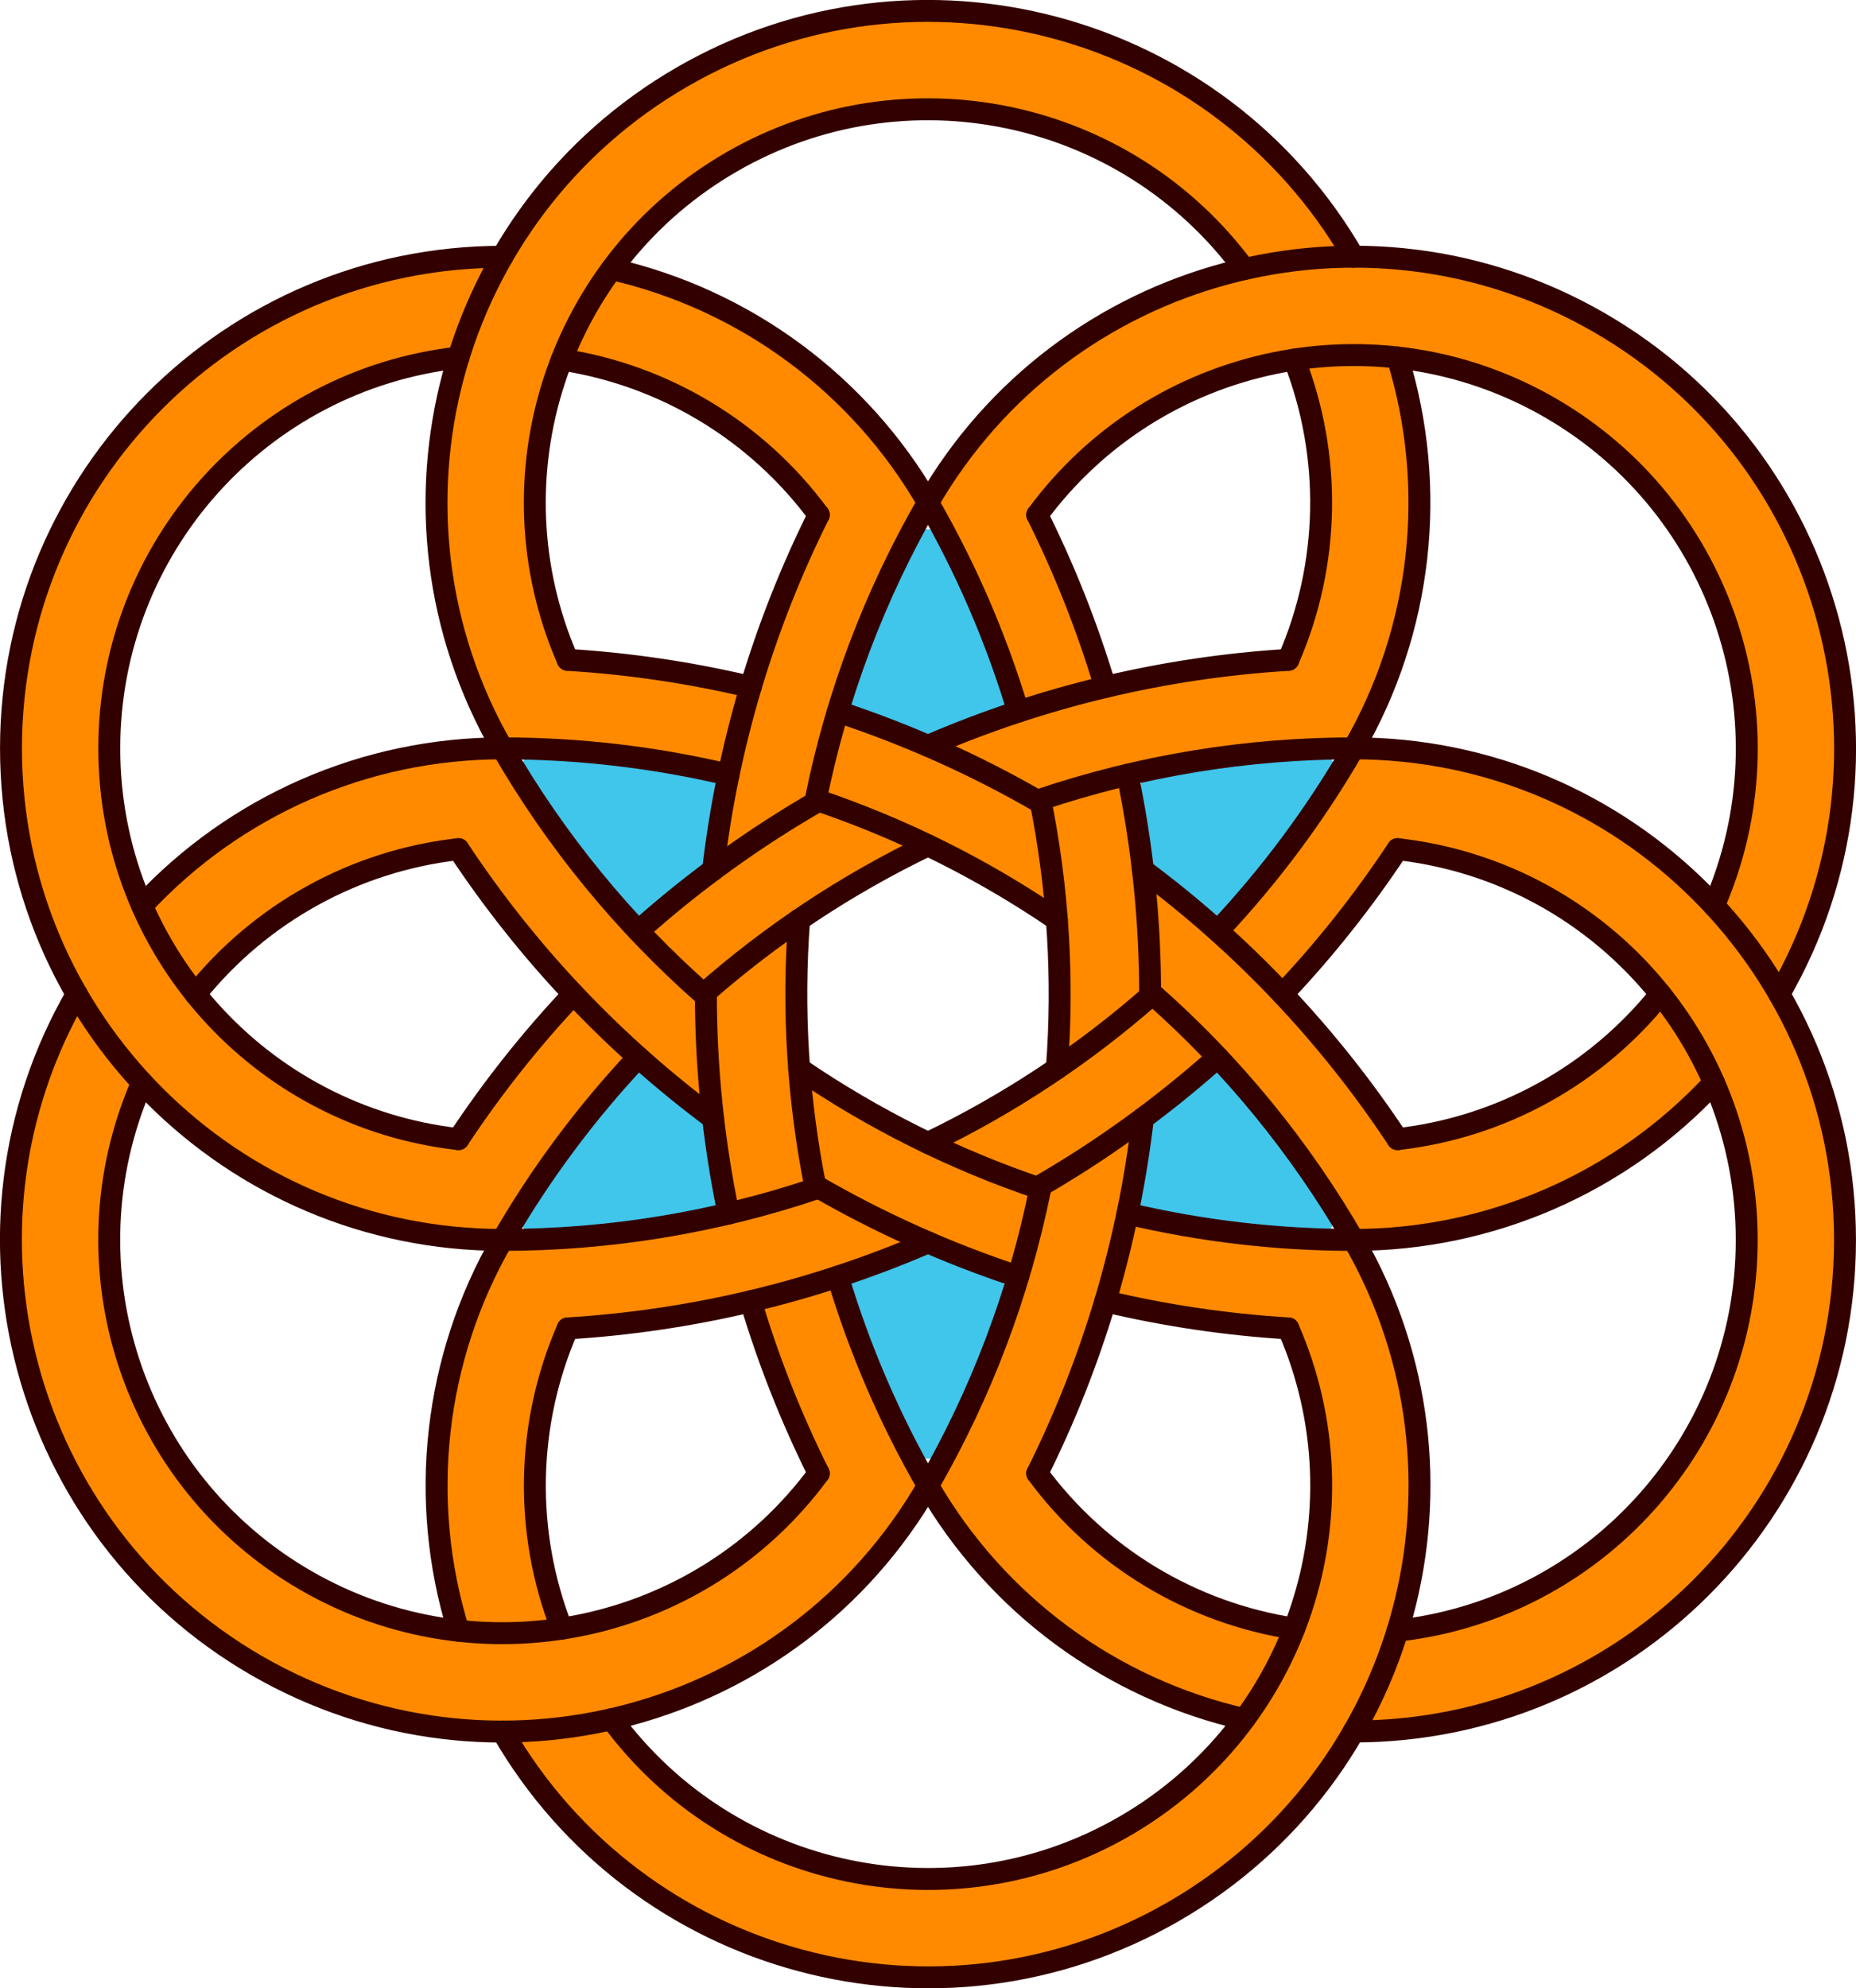 <?xml version="1.0" encoding="UTF-8" standalone="no"?>
<svg
   xmlns:dc="http://purl.org/dc/elements/1.1/"
   xmlns:cc="http://creativecommons.org/ns#"
   xmlns:rdf="http://www.w3.org/1999/02/22-rdf-syntax-ns#"
   xmlns:svg="http://www.w3.org/2000/svg"
   xmlns="http://www.w3.org/2000/svg"
   xmlns:sodipodi="http://sodipodi.sourceforge.net/DTD/sodipodi-0.dtd"
   xmlns:inkscape="http://www.inkscape.org/namespaces/inkscape"
   version="1.1"
   width="550.242"
   height="589.279"
   id="svg133"
   sodipodi:docname="Celting_knot_color.svg"
   inkscape:version="0.92.3 (2405546, 2018-03-11)">
  <sodipodi:namedview
     pagecolor="#ffffff"
     bordercolor="#666666"
     borderopacity="1"
     objecttolerance="10"
     gridtolerance="10"
     guidetolerance="10"
     inkscape:pageopacity="0"
     inkscape:pageshadow="2"
     inkscape:window-width="1853"
     inkscape:window-height="1016"
     id="namedview135"
     showgrid="false"
     inkscape:zoom="1.6978417"
     inkscape:cx="433.25069"
     inkscape:cy="259.7499"
     inkscape:window-x="67"
     inkscape:window-y="27"
     inkscape:window-maximized="1"
     inkscape:current-layer="g129"
     fit-margin-top="0"
     fit-margin-left="0"
     fit-margin-right="0"
     fit-margin-bottom="0" />
  <defs
     id="defs5">
    <clipPath
       id="DUfhOeDTBxcA">
      <path
         d="M 0,0 H 1220 V 1112 H 0 Z"
         id="path2"
         inkscape:connector-curvature="0"
         style="fill:none;stroke:none" />
    </clipPath>
  </defs>
  <g
     clip-path="url(#DUfhOeDTBxcA)"
     id="g131"
     transform="translate(-250.252,-287.276)">
    <g
       id="g129"
       transform="translate(87.169,30.627)">
      <path
         style="opacity:1;fill:#40c5eb;fill-opacity:1;stroke:none;stroke-width:0.786;stroke-linejoin:round;stroke-miterlimit:10;stroke-dasharray:none;stroke-dashoffset:0;stroke-opacity:1"
         d="m 158.647,223.738 c -5.932,-0.393 -3.258,6.464 -0.773,8.991 9.329,13.744 18.823,27.856 30.929,39.257 7.19,-2.153 12.503,-9.479 18.943,-13.534 4.951,-5.374 2.743,-14.421 4.83,-21.246 3.225,-6.594 -4.738,-7.551 -9.13,-8.256 -14.798,-2.523 -29.768,-4.92 -44.8,-5.211 z"
         id="path3993"
         inkscape:connector-curvature="0"
         transform="translate(163.083,256.648)" />
      <path
         style="opacity:1;fill:#40c5eb;fill-opacity:1;stroke:none;stroke-width:0.786;stroke-linejoin:round;stroke-miterlimit:10;stroke-dasharray:none;stroke-dashoffset:0;stroke-opacity:1"
         d="m 274.115,157.008 c -7.371,8.296 -10.403,19.839 -15.218,29.758 -2.142,7.132 -7.155,14.225 -6.814,21.739 5.571,5.497 14.179,7.092 21.447,9.635 7.406,0.153 14.105,-4.474 21.079,-6.605 7.318,-2.122 2.289,-10.125 0.849,-14.761 -5.778,-13.336 -10.488,-27.639 -19.018,-39.476 -0.657,-0.478 -1.565,-0.649 -2.326,-0.29 z"
         id="path3995"
         inkscape:connector-curvature="0"
         transform="translate(163.083,256.648)" />
      <path
         style="opacity:1;fill:#40c5eb;fill-opacity:1;stroke:none;stroke-width:0.786;stroke-linejoin:round;stroke-miterlimit:10;stroke-dasharray:none;stroke-dashoffset:0;stroke-opacity:1"
         d="m 389.291,223.747 c -16.827,1.25 -33.985,2.561 -50.257,7.121 -3.587,4.866 0.238,12.089 0.322,17.649 0.206,10.638 10.906,15.152 17.407,21.739 4.208,5.266 8.528,-1.517 11.146,-4.69 9.65,-12.286 20.35,-24.276 27.356,-38.273 0.522,-3.429 -3.595,-3.725 -5.975,-3.545 z"
         id="path3997"
         inkscape:connector-curvature="0"
         transform="translate(163.083,256.648)" />
      <path
         style="opacity:1;fill:#40c5eb;fill-opacity:1;stroke:none;stroke-width:0.786;stroke-linejoin:round;stroke-miterlimit:10;stroke-dasharray:none;stroke-dashoffset:0;stroke-opacity:1"
         d="m 359.66,317.579 c -7.139,4.607 -14.403,10.179 -19.443,17.074 -1.334,7.562 -2.982,15.287 -2.86,22.959 5.263,3.883 13.144,2.757 19.377,4.567 12.21,1.61 24.758,4.078 37.039,2.756 4.611,-4.164 -2.805,-9.62 -4.598,-13.495 -8.794,-11.531 -16.368,-24.752 -27.974,-33.665 -0.487,-0.195 -1.021,-0.282 -1.541,-0.196 z"
         id="path3999"
         inkscape:connector-curvature="0"
         transform="translate(163.083,256.648)" />
      <path
         style="opacity:1;fill:#40c5eb;fill-opacity:1;stroke:none;stroke-width:0.786;stroke-linejoin:round;stroke-miterlimit:10;stroke-dasharray:none;stroke-dashoffset:0;stroke-opacity:1"
         d="m 274.596,370.94 c -7.659,2.637 -15.756,4.773 -22.878,8.563 -0.689,7.015 4.357,13.736 6.193,20.449 5.09,10.624 7.802,23.026 15.646,32.021 5.29,2.257 6.405,-6.471 8.79,-9.546 5.787,-13.425 13.302,-26.644 16.272,-40.989 -4.982,-5.4 -13.356,-6.827 -19.996,-9.741 -1.307,-0.35 -2.645,-0.921 -4.026,-0.757 z"
         id="path4001"
         inkscape:connector-curvature="0"
         transform="translate(163.083,256.648)" />
      <path
         style="opacity:1;fill:#40c5eb;fill-opacity:1;stroke:none;stroke-width:0.786;stroke-linejoin:round;stroke-miterlimit:10;stroke-dasharray:none;stroke-dashoffset:0;stroke-opacity:1"
         d="m 188.052,317.326 c -12.38,13.913 -24.385,28.594 -33.466,44.862 0.651,5.557 8.736,2.462 12.52,2.952 14.94,-1.701 30.492,-2.183 44.756,-7.132 2.556,-5.54 -1.163,-12.589 -1.087,-18.633 0.828,-10.042 -10.55,-13.134 -16.305,-19.305 -1.903,-1.05 -3.97,-4.681 -6.418,-2.744 z"
         id="path4003"
         inkscape:connector-curvature="0"
         transform="translate(163.083,256.648)" />
      <path
         style="opacity:1;fill:#ff8a00;fill-opacity:1;stroke:none;stroke-width:0.278;stroke-linejoin:round;stroke-miterlimit:10;stroke-dasharray:none;stroke-dashoffset:0;stroke-opacity:1"
         d="m 331.2,232.012 c -6.678,1.337 -13.303,3.276 -19.635,5.781 -2.375,1.932 -0.134,5.333 -0.144,7.785 2.445,14.8 4.046,29.616 3.762,44.602 0.107,6.675 -0.13,13.378 0.252,20.035 1.278,2.73 4.047,0.653 5.518,-0.679 6.012,-4.671 12.223,-9.216 17.757,-14.408 1.15,-3.048 0.144,-6.642 0.447,-9.902 -0.253,-17.36 -2.185,-34.72 -5.705,-51.714 -0.32,-0.901 -1.278,-1.6 -2.252,-1.5 z"
         id="path3985"
         inkscape:connector-curvature="0"
         transform="translate(163.083,256.648)" />
      <path
         style="opacity:1;fill:#ff8a00;fill-opacity:1;stroke:none;stroke-width:0.278;stroke-linejoin:round;stroke-miterlimit:10;stroke-dasharray:none;stroke-dashoffset:0;stroke-opacity:1"
         d="m 232.041,278.153 c -6.064,3.552 -11.351,8.364 -16.9,12.673 -2.07,1.714 -5.222,3.354 -4.256,6.58 0.116,19.578 1.866,39.199 5.913,58.359 1.177,3.059 4.818,0.859 6.998,0.462 4.957,-1.6 10.249,-2.451 14.94,-4.735 2.27,-2.034 0.024,-5.228 0.081,-7.727 -2.738,-16.351 -4.124,-32.886 -4.093,-49.432 -0.284,-4.974 0.656,-10.053 -0.223,-14.965 -0.391,-0.965 -1.468,-1.426 -2.459,-1.214 z"
         id="path3959"
         inkscape:connector-curvature="0"
         transform="translate(163.083,256.648)" />
      <path
         style="opacity:1;fill:#ff8a00;fill-opacity:1;stroke:none;stroke-width:0.278;stroke-linejoin:round;stroke-miterlimit:10;stroke-dasharray:none;stroke-dashoffset:0;stroke-opacity:1"
         d="m 239.934,322.532 c -1.518,4.02 0.189,8.428 0.436,12.577 0.872,5.036 1.265,10.285 2.766,15.131 3.332,2.655 7.559,4.372 11.319,6.521 14.304,7.311 29.034,13.889 44.293,18.947 3.279,0.297 3.397,-3.953 4.128,-6.183 1.058,-4.897 2.818,-9.732 3.275,-14.711 -1.041,-3.16 -5.23,-3.212 -7.738,-4.613 -19.659,-7.418 -38.223,-16.803 -55.942,-28.039 -1.025,-0.383 -1.66,-0.274 -2.536,0.372 z"
         id="path3961"
         inkscape:connector-curvature="0"
         transform="translate(163.083,256.648)" />
      <path
         style="opacity:1;fill:#ff8a00;fill-opacity:1;stroke:none;stroke-width:0.278;stroke-linejoin:round;stroke-miterlimit:10;stroke-dasharray:none;stroke-dashoffset:0;stroke-opacity:1"
         d="m 333.391,337.387 c -7.622,4.766 -14.94,9.947 -22.754,14.382 -1.993,2.605 -1.643,6.326 -2.723,9.38 -6.489,27.345 -16.861,53.83 -30.621,78.383 -0.58,2.984 2.666,5.055 3.803,7.6 8.065,12.458 18.468,23.249 29.804,32.757 16.169,12.675 34.843,22.537 54.902,27.277 3.804,0.759 5.319,-3.795 7.134,-6.224 2.758,-4.925 5.989,-9.781 7.574,-15.226 -0.262,-3.309 -4.52,-2.647 -6.808,-3.536 -17.652,-4.291 -34.295,-12.816 -48.291,-24.433 -6.937,-6.372 -13.871,-12.977 -19.194,-20.79 2.729,-7.354 6.648,-14.393 9.449,-21.793 9.911,-24.294 17.082,-49.79 20.587,-75.803 0.039,-1.459 -1.517,-2.477 -2.861,-1.974 z"
         id="path3967"
         inkscape:connector-curvature="0"
         transform="translate(163.083,256.648)" />
      <path
         style="opacity:1;fill:#ff8a00;fill-opacity:1;stroke:none;stroke-width:0.278;stroke-linejoin:round;stroke-miterlimit:10;stroke-dasharray:none;stroke-dashoffset:0;stroke-opacity:1"
         d="m 337.46,362.111 c -3.243,0.671 -3.006,4.871 -3.992,7.348 -1.016,4.5 -2.532,8.904 -3.298,13.422 0.816,3.223 5.099,2.627 7.58,3.513 14.528,3.038 29.29,4.744 44.06,6.009 2.46,0.745 2.449,4.105 3.576,6.029 11.54,30.45 9.939,65.274 -4.694,94.398 -13.478,27.354 -37.952,49.048 -66.775,58.821 -12.738,4.368 -26.095,6.844 -39.553,6.47 -27.697,0.317 -55.541,-10.673 -76.513,-28.726 -6.052,-4.952 -11.012,-11.014 -16.243,-16.769 -2.195,-2.398 -5.404,-0.012 -8.046,-0.103 -5.835,0.986 -11.948,1.474 -17.869,1.964 -3.031,0.895 -1.879,4.529 -0.329,6.255 9.054,13.14 20.059,25.06 32.805,34.695 25.301,19.013 56.942,29.777 88.67,28.946 21.825,0.192 43.544,-5.49 63.027,-15.183 29.012,-14.567 53.009,-39.093 66.25,-68.802 8.912,-19.153 13.637,-40.324 13.045,-61.476 0.317,-19.77 -4.436,-39.42 -12.334,-57.467 -2.071,-4.108 -3.672,-8.664 -6.554,-12.222 -8.48,-0.745 -17.118,-0.657 -25.63,-1.574 -12.417,-0.974 -24.685,-3.382 -36.991,-5.557 z"
         id="path3969"
         inkscape:connector-curvature="0"
         transform="translate(163.083,256.648)" />
      <path
         style="opacity:1;fill:#ff8a00;fill-opacity:1;stroke:none;stroke-width:0.278;stroke-linejoin:round;stroke-miterlimit:10;stroke-dasharray:none;stroke-dashoffset:0;stroke-opacity:1"
         d="m 242.401,239.147 c -17.549,10.328 -34.218,22.206 -49.598,35.56 -2.062,2.758 2.092,4.543 3.513,6.422 3.882,3.476 7.269,7.66 11.7,10.449 2.741,0.59 4.363,-2.723 6.518,-3.875 16.556,-13.7 34.561,-25.363 53.549,-35.357 2.352,-1.701 -0.08,-4.195 -2.173,-4.497 -7.442,-3.069 -14.892,-6.356 -22.564,-8.705 -0.316,0.001 -0.631,0.003 -0.947,0.004 z"
         id="path3971"
         inkscape:connector-curvature="0"
         transform="translate(163.083,256.648)" />
      <path
         style="opacity:1;fill:#ff8a00;fill-opacity:1;stroke:none;stroke-width:0.278;stroke-linejoin:round;stroke-miterlimit:10;stroke-dasharray:none;stroke-dashoffset:0;stroke-opacity:1"
         d="m 400.325,77.56 c -32.832,0.177 -65.549,11.956 -90.794,32.973 -11.765,10.051 -22.361,21.562 -30.521,34.755 -1.655,1.8 -2.696,4.306 -0.743,6.338 9.661,17.422 17.472,35.745 23.731,54.671 1.129,3.195 4.901,1.138 7.18,0.776 4.971,-1.352 9.977,-2.722 14.922,-4.091 2.545,-1.851 -0.032,-5.06 -0.445,-7.356 -4.776,-14.574 -10.767,-28.716 -17.395,-42.53 -0.143,-2.202 2.318,-3.68 3.331,-5.445 17.499,-21.833 43.197,-37.081 70.905,-41.903 11.608,-2.295 23.51,-1.945 35.225,-1.036 22.383,2.629 43.951,12.299 61.362,26.701 9.778,8.662 18.746,18.341 25.313,29.688 8.799,14.781 14.534,31.599 16.207,48.787 0.893,13.119 0.632,26.498 -2.602,39.28 -1.282,6.191 -3.807,11.946 -5.469,18.01 -0.006,3.184 3.399,5.021 4.868,7.559 3.885,4.417 6.785,9.628 10.701,13.991 2.636,1.627 4.043,-2.017 4.921,-3.839 14.045,-28.656 18.052,-62.011 11.283,-93.189 C 535.552,159.409 517.293,129.693 491.409,109.217 465.842,88.582 433.184,77.217 400.325,77.56 Z"
         id="path3979"
         inkscape:connector-curvature="0"
         transform="translate(163.083,256.648)" />
      <path
         style="opacity:1;fill:#ff8a00;fill-opacity:1;stroke:none;stroke-width:0.278;stroke-linejoin:round;stroke-miterlimit:10;stroke-dasharray:none;stroke-dashoffset:0;stroke-opacity:1"
         d="m 400.995,106.793 c -4.667,0.224 -9.607,-0.328 -14.047,1.186 -1.402,2.635 1.127,5.426 1.48,8.133 4.961,16.602 5.306,34.075 3.205,51.208 -1.687,10.091 -4.36,20.22 -8.931,29.357 -8.856,1.171 -18.027,1.605 -26.95,3.083 -24.289,3.592 -48.274,9.746 -71.033,18.996 -2.285,0.579 -2.758,3.793 -0.47,4.733 7.793,3.791 15.382,8.03 23.166,11.838 4.108,-0.221 7.954,-2.361 11.973,-3.259 26.033,-7.572 52.978,-11.277 80.028,-11.756 2.767,-0.967 3.141,-4.57 4.718,-6.78 8.181,-16.497 13.188,-34.602 14.758,-52.942 0.513,-13.053 0.635,-26.256 -2.182,-39.086 -1.121,-4.591 -1.475,-9.653 -4.053,-13.704 -2.748,-1.645 -6.314,-0.664 -9.397,-1.006 -0.755,-0.006 -1.509,-0.002 -2.264,-0.003 z"
         id="path3981"
         inkscape:connector-curvature="0"
         transform="translate(163.083,256.648)" />
      <path
         style="opacity:1;fill:#ff8a00;fill-opacity:1;stroke:none;stroke-width:0.278;stroke-linejoin:round;stroke-miterlimit:10;stroke-dasharray:none;stroke-dashoffset:0;stroke-opacity:1"
         d="m 250.305,213.655 c -2.443,1.64 -2.297,5.18 -3.351,7.691 -1.009,4.57 -2.809,9.136 -2.788,13.841 1.345,2.448 4.758,2.437 7.046,3.656 19.317,7.156 37.596,16.507 55.177,27.342 1.596,1.392 4.857,0.964 4.661,-1.618 -0.74,-8.118 -1.788,-16.269 -3.686,-24.202 -1.084,-3.2 -5.005,-3.887 -7.501,-5.662 -15.368,-8.207 -31.343,-15.355 -47.819,-21.021 -0.575,-0.186 -1.155,-0.172 -1.738,-0.028 z"
         id="path3983"
         inkscape:connector-curvature="0"
         transform="translate(163.083,256.648)" />
      <path
         style="opacity:1;fill:#ff8a00;fill-opacity:1;stroke:none;stroke-width:0.278;stroke-linejoin:round;stroke-miterlimit:10;stroke-dasharray:none;stroke-dashoffset:0;stroke-opacity:1"
         d="m 343.08,263.964 c -2.921,1.19 -1.409,4.956 -1.542,7.35 0.516,7.126 0.539,14.389 1.199,21.496 2.08,3.281 5.577,5.599 8.191,8.518 15.407,14.673 29.099,30.758 40.926,48.447 3.599,5.082 6.661,10.508 10.058,15.686 2.189,1.537 5.257,0.103 7.805,0.305 27.675,-1.536 54.712,-11.42 77.017,-27.839 6.768,-4.972 13.193,-10.523 18.954,-16.588 1.083,-2.431 -1.56,-4.719 -2.317,-7.006 -2.954,-5.49 -6.142,-11.022 -10.082,-15.795 -2.604,-1.266 -4.082,2.506 -5.911,3.791 -18.939,20.186 -44.818,33.615 -72.398,36.515 -2.458,0.436 -2.973,-2.866 -4.387,-4.21 -18.202,-26.464 -40.289,-50.342 -65.583,-70.162 -0.559,-0.421 -1.23,-0.625 -1.932,-0.508 z"
         id="path3987"
         inkscape:connector-curvature="0"
         transform="translate(163.083,256.648)" />
      <path
         style="opacity:1;fill:#ff8a00;fill-opacity:1;stroke:none;stroke-width:0.278;stroke-linejoin:round;stroke-miterlimit:10;stroke-dasharray:none;stroke-dashoffset:0;stroke-opacity:1"
         d="m 403.439,223.141 c -2.947,1.362 -3.888,5.041 -5.77,7.49 -9.792,15.593 -21.194,30.321 -33.376,44.117 -1.106,2.775 2.768,4.218 4.108,6.176 3.772,3.439 7.122,7.494 11.164,10.539 2.721,0.602 3.866,-3.082 5.724,-4.51 10.154,-11.219 19.151,-23.489 27.861,-35.757 1.306,-1.649 4.005,-0.228 5.758,-0.323 24.576,3.792 48.005,15.268 65.478,33.046 22.394,21.939 35.369,53.284 34.727,84.573 0.144,25.536 -8.979,50.747 -24.336,70.916 -6.565,8.362 -14.245,15.897 -22.66,22.392 -16.152,12.07 -35.315,19.84 -55.249,22.663 -2.871,1.752 -2.928,5.741 -4.406,8.486 -2.002,5.548 -4.742,10.701 -7.04,16.091 -0.095,3.25 3.873,2.438 5.973,2.35 33.64,-2.263 66.216,-16.874 90.313,-40.451 25.921,-24.8 41.761,-59.655 43.587,-95.467 2.464,-40.445 -13.199,-81.609 -42.145,-110.004 -24.256,-24.67 -57.812,-39.704 -92.298,-41.889 -2.466,-0.183 -4.939,-0.487 -7.413,-0.439 z"
         id="path3991"
         inkscape:connector-curvature="0"
         transform="translate(163.083,256.648)" />
      <path
         style="opacity:1;fill:#ff8a00;fill-opacity:1;stroke:none;stroke-width:0.278;stroke-linejoin:round;stroke-miterlimit:10;stroke-dasharray:none;stroke-dashoffset:0;stroke-opacity:1"
         d="m 146.169,223.148 c -20.131,0.762 -40.207,5.103 -58.448,13.77 -16.125,7.524 -30.874,18.127 -43.048,31.06 -1.035,2.48 1.466,4.918 2.306,7.205 2.971,5.171 5.846,10.509 9.611,15.132 2.95,1.087 4.78,-2.6 6.842,-4.045 13.109,-13.714 29.603,-24.467 47.826,-30.478 8.206,-2.567 16.517,-4.975 25.108,-5.328 2.916,2.675 4.646,6.635 7.169,9.753 17.403,24.279 38.26,46.124 61.741,64.587 2.027,1.736 4.383,-0.839 3.721,-3.017 -0.733,-8.4 -0.741,-16.933 -1.482,-25.317 -2.079,-3.281 -5.57,-5.605 -8.179,-8.526 -19.453,-18.61 -36.339,-39.594 -50.075,-62.732 -0.605,-1.24 -1.595,-2.299 -3.092,-2.064 z"
         id="path3957"
         inkscape:connector-curvature="0"
         transform="translate(163.083,256.648)" />
      <path
         style="opacity:1;fill:#ff8a00;fill-opacity:1;stroke:none;stroke-width:0.278;stroke-linejoin:round;stroke-miterlimit:10;stroke-dasharray:none;stroke-dashoffset:0;stroke-opacity:1"
         d="m 242.455,354.072 c -7.438,1.422 -14.539,4.31 -21.948,5.927 -22.789,5.823 -46.275,8.524 -69.799,9.006 -2.786,0.926 -2.972,4.611 -4.555,6.773 -9.91,19.932 -15.372,42.157 -15.139,64.453 -0.17,13.557 1.696,27.184 5.661,40.142 1.465,2.947 5.411,1.536 8.001,1.918 5.861,-0.169 11.827,0.278 17.623,-0.548 2.467,-1.82 0.233,-5.047 -0.119,-7.395 -7.399,-24.264 -6.499,-50.664 2.244,-74.659 1.081,-2.277 1.382,-5.258 3.23,-7.046 6.955,-1.161 14.093,-1.229 21.08,-2.325 26.875,-3.435 53.331,-10.262 78.461,-20.396 2.69,-1.668 0.007,-4.363 -2.176,-4.722 -7.368,-3.39 -14.406,-7.373 -21.587,-11.065 -0.322,-0.062 -0.651,-0.079 -0.979,-0.062 z"
         id="path3965"
         inkscape:connector-curvature="0"
         transform="translate(163.083,256.648)" />
      <path
         style="opacity:1;fill:#ff8a00;fill-opacity:1;stroke:none;stroke-width:0.278;stroke-linejoin:round;stroke-miterlimit:10;stroke-dasharray:none;stroke-dashoffset:0;stroke-opacity:1"
         d="m 22.461,300.279 c -2.784,1.338 -3.35,4.97 -4.821,7.432 -8.057,18.068 -12.987,37.757 -12.677,57.619 -0.225,9.722 0.184,19.488 2.326,29.005 5.43,28.924 19.787,56.215 41.198,76.492 18.071,17.938 41.278,30.499 65.91,36.73 22.564,5.562 46.489,5.406 69.06,-0.04 33.43,-8.142 63.684,-28.668 83.348,-56.94 2.201,-3.423 5.103,-6.642 6.337,-10.523 -7.224,-13.378 -13.935,-27.109 -19.304,-41.367 -2.257,-5.58 -3.914,-11.435 -6.132,-16.989 -1.881,-2.315 -4.922,0.38 -7.286,0.629 -4.688,1.424 -9.471,2.54 -14.135,4.035 -2.56,1.857 0.059,5.012 0.387,7.362 4.694,14.618 10.816,28.734 17.36,42.599 -0.089,2.057 -2.377,3.663 -3.471,5.395 -9.828,11.731 -21.463,22.09 -35.057,29.257 -14.534,7.814 -30.738,12.687 -47.046,14.05 -11.07,0.357 -22.029,0.613 -32.918,-1.993 -14.399,-2.902 -28.143,-8.479 -40.451,-16.541 C 72.992,458.972 62.617,448.855 54.034,437.539 37.922,415.501 29.488,387.81 31.252,360.65 c 0.671,-12.905 3.711,-25.567 8.332,-37.625 1.023,-3.582 -3.11,-5.709 -4.654,-8.405 -3.853,-4.418 -6.886,-9.65 -10.813,-14.033 -0.547,-0.24 -1.046,-0.469 -1.655,-0.308 z"
         id="path3953"
         inkscape:connector-curvature="0"
         transform="translate(163.083,256.648)" />
      <path
         style="opacity:1;fill:#ff8a00;fill-opacity:1;stroke:none;stroke-width:0.278;stroke-linejoin:round;stroke-miterlimit:10;stroke-dasharray:none;stroke-dashoffset:0;stroke-opacity:1"
         d="M 138.514,77.926 C 100.917,80.515 64.73,98.675 40.103,127.192 15.714,154.916 2.79,192.367 4.995,229.237 c 0.876,21.536 7.086,42.801 17.369,61.71 7.47,13.823 17.424,26.177 28.911,36.864 23.854,22.525 55.874,35.784 88.525,37.927 2.866,-0.276 6.674,1.671 8.798,-1.033 5.275,-7.519 9.754,-15.507 15.302,-22.861 6.591,-9.381 14.147,-18.014 21.556,-26.736 1.984,-2.67 -1.865,-4.617 -3.267,-6.42 -3.837,-3.567 -7.287,-7.714 -11.42,-10.86 -2.649,-0.565 -3.878,2.875 -5.703,4.328 -10.18,11.36 -19.246,23.655 -28.051,36.087 -1.262,1.55 -3.726,0.11 -5.296,0.266 -23.7,-3.634 -46.242,-14.335 -63.624,-30.922 -22.155,-20.863 -35.694,-50.195 -36.952,-80.386 -1.057,-22.941 4.676,-46.336 16.852,-66.189 5.342,-9.372 12.408,-17.593 20.236,-24.97 12.395,-12.298 27.998,-20.988 44.448,-26.503 6.818,-2.257 13.916,-3.445 20.903,-4.966 2.616,-1.311 2.589,-4.883 3.849,-7.243 2.094,-5.896 5.011,-11.506 7.323,-17.272 0.465,-3.61 -4.239,-2.03 -6.239,-2.133 z"
         id="path3975"
         inkscape:connector-curvature="0"
         transform="translate(163.083,256.648)" />
      <path
         style="opacity:1;fill:#ff8a00;fill-opacity:1;stroke:none;stroke-width:0.278;stroke-linejoin:round;stroke-miterlimit:10;stroke-dasharray:none;stroke-dashoffset:0;stroke-opacity:1"
         d="M 273.269,4.738 C 236.152,5.028 199.44,20.463 173.348,46.883 145.803,73.835 130.147,112.405 131.022,150.923 c 0.056,21.594 5.265,43.088 15.056,62.332 1.521,2.263 1.855,5.739 4.336,7.097 19.085,0.118 38.096,2.216 56.846,5.984 2.445,0.01 6.061,2.579 7.743,-0.206 2.059,-6.292 3.25,-12.87 5.101,-19.236 0.011,-3.254 -4.178,-3.087 -6.44,-3.771 -14.899,-3.16 -30.041,-4.958 -45.198,-6.261 -2.356,-0.363 -2.321,-3.523 -3.301,-5.204 -4.956,-13.241 -7.858,-27.306 -7.959,-41.348 -0.668,-34.086 14.782,-68.253 40.843,-90.585 18.493,-15.839 41.983,-26.297 66.154,-28.117 13.926,-1.038 28.158,-0.421 41.761,3.547 23.874,6.498 45.551,20.533 61.105,39.83 1.379,1.72 3.371,3.626 5.733,2.501 7.316,-1.601 14.898,-2.062 22.352,-2.968 2.967,-1.092 1.028,-4.295 -0.243,-5.946 C 380.374,46.917 359.966,29.226 336.251,18.306 316.62,9.155 294.927,4.48 273.269,4.738 Z"
         id="path3977"
         inkscape:connector-curvature="0"
         transform="translate(163.083,256.648)" />
      <path
         style="opacity:1;fill:#ff8a00;fill-opacity:1;stroke:none;stroke-width:0.278;stroke-linejoin:round;stroke-miterlimit:10;stroke-dasharray:none;stroke-dashoffset:0;stroke-opacity:1"
         d="m 183.315,81.842 c -3.385,0.985 -4.711,4.904 -6.635,7.521 -2.606,4.694 -5.469,9.412 -7.329,14.403 0.185,2.946 4.189,2.235 6.263,3.103 18.063,4.313 35.134,12.851 49.451,24.853 6.732,6.236 13.567,12.723 18.929,20.28 0.21,1.802 -1.396,3.564 -1.911,5.293 -14.025,29.193 -23.623,60.556 -28.141,92.624 0.013,2.562 3.233,2.501 4.577,0.972 7.057,-4.583 14.134,-9.246 21.283,-13.615 1.731,-2.886 1.694,-6.642 2.732,-9.873 6.356,-27.034 16.693,-53.256 30.389,-77.441 0.636,-2.776 -2.208,-4.827 -3.303,-7.202 -19.731,-30.073 -51.002,-52.494 -86.018,-60.922 z"
         id="path3973"
         inkscape:connector-curvature="0"
         transform="translate(163.083,256.648)" />
      <path
         d="m 352.319,569.986 c -15.481,16.428 -29.001,34.599 -40.287,54.147"
         stroke-miterlimit="10"
         id="path9"
         inkscape:connector-curvature="0"
         style="fill:none;stroke:#330000;stroke-width:6.5;stroke-linecap:round;stroke-linejoin:round;stroke-miterlimit:10;stroke-opacity:1;paint-order:fill stroke markers" />
      <path
         d="m 333.097,551.288 c -12.583,13.317 -23.992,27.695 -34.101,42.976"
         stroke-miterlimit="10"
         id="path11"
         inkscape:connector-curvature="0"
         style="fill:none;stroke:#330000;stroke-width:6.5;stroke-linecap:round;stroke-linejoin:round;stroke-miterlimit:10;stroke-opacity:1;paint-order:fill stroke markers" />
      <path
         d="m 298.996,362.622 c -58.953,6.635 -103.516,56.495 -103.516,115.821 0,59.326 44.563,109.186 103.516,115.821"
         stroke-miterlimit="10"
         id="path13"
         inkscape:connector-curvature="0"
         style="fill:none;stroke:#330000;stroke-width:6.5;stroke-linecap:round;stroke-linejoin:round;stroke-miterlimit:10;stroke-opacity:1;paint-order:fill stroke markers" />
      <path
         d="m 312.032,332.753 c -80.463,0 -145.69,65.228 -145.69,145.69 0,80.463 65.228,145.69 145.69,145.69"
         stroke-miterlimit="10"
         id="path15"
         inkscape:connector-curvature="0"
         style="fill:none;stroke:#330000;stroke-width:6.5;stroke-linecap:round;stroke-linejoin:round;stroke-miterlimit:10;stroke-opacity:1;paint-order:fill stroke markers" />
      <path
         d="m 312.032,478.443 c -40.543,0 -79.253,16.894 -106.822,46.621"
         stroke-miterlimit="10"
         id="path17"
         inkscape:connector-curvature="0"
         style="fill:none;stroke:#330000;stroke-width:6.5;stroke-linecap:round;stroke-linejoin:round;stroke-miterlimit:10;stroke-opacity:1;paint-order:fill stroke markers" />
      <path
         d="m 298.996,508.312 c -30.645,3.449 -58.674,18.903 -77.948,42.976"
         stroke-miterlimit="10"
         id="path19"
         inkscape:connector-curvature="0"
         style="fill:none;stroke:#330000;stroke-width:6.5;stroke-linecap:round;stroke-linejoin:round;stroke-miterlimit:10;stroke-opacity:1;paint-order:fill stroke markers" />
      <path
         d="m 298.996,508.312 c 20.35,30.762 45.894,57.752 75.491,79.763"
         stroke-miterlimit="10"
         id="path21"
         inkscape:connector-curvature="0"
         style="fill:none;stroke:#330000;stroke-width:6.5;stroke-linecap:round;stroke-linejoin:round;stroke-miterlimit:10;stroke-opacity:1;paint-order:fill stroke markers" />
      <path
         d="m 312.032,478.443 c 15.792,27.352 35.925,51.955 59.613,72.845"
         stroke-miterlimit="10"
         id="path23"
         inkscape:connector-curvature="0"
         style="fill:none;stroke:#330000;stroke-width:6.5;stroke-linecap:round;stroke-linejoin:round;stroke-miterlimit:10;stroke-opacity:1;paint-order:fill stroke markers" />
      <path
         d="m 405.818,493.949 c -19.124,10.991 -37.053,23.941 -53.498,38.641"
         stroke-miterlimit="10"
         id="path25"
         inkscape:connector-curvature="0"
         style="fill:none;stroke:#330000;stroke-width:6.5;stroke-linecap:round;stroke-linejoin:round;stroke-miterlimit:10;stroke-opacity:1;paint-order:fill stroke markers" />
      <path
         d="m 438.203,507.177 c -24.105,11.58 -46.502,26.423 -66.559,44.111"
         stroke-miterlimit="10"
         id="path27"
         inkscape:connector-curvature="0"
         style="fill:none;stroke:#330000;stroke-width:6.5;stroke-linecap:round;stroke-linejoin:round;stroke-miterlimit:10;stroke-opacity:1;paint-order:fill stroke markers" />
      <path
         d="m 411.454,635.015 c 6.486,21.621 15.463,42.415 26.749,61.964"
         stroke-miterlimit="10"
         id="path29"
         inkscape:connector-curvature="0"
         style="fill:none;stroke:#330000;stroke-width:6.5;stroke-linecap:round;stroke-linejoin:round;stroke-miterlimit:10;stroke-opacity:1;paint-order:fill stroke markers" />
      <path
         d="m 385.65,642.313 c 5.241,17.556 11.989,34.626 20.168,51.02"
         stroke-miterlimit="10"
         id="path31"
         inkscape:connector-curvature="0"
         style="fill:none;stroke:#330000;stroke-width:6.5;stroke-linecap:round;stroke-linejoin:round;stroke-miterlimit:10;stroke-opacity:1;paint-order:fill stroke markers" />
      <path
         d="m 205.21,577.512 c -23.73,54.373 -2.832,117.895 48.546,147.558 51.378,29.663 116.839,16 152.062,-31.737"
         stroke-miterlimit="10"
         id="path33"
         inkscape:connector-curvature="0"
         style="fill:none;stroke:#330000;stroke-width:6.5;stroke-linecap:round;stroke-linejoin:round;stroke-miterlimit:10;stroke-opacity:1;paint-order:fill stroke markers" />
      <path
         d="m 185.86,551.288 c -40.231,69.683 -16.356,158.785 53.326,199.017 69.683,40.231 158.785,16.356 199.017,-53.326"
         stroke-miterlimit="10"
         id="path35"
         inkscape:connector-curvature="0"
         style="fill:none;stroke:#330000;stroke-width:6.5;stroke-linecap:round;stroke-linejoin:round;stroke-miterlimit:10;stroke-opacity:1;paint-order:fill stroke markers" />
      <path
         d="m 312.032,624.133 c -20.272,35.111 -24.995,77.082 -13.036,115.821"
         stroke-miterlimit="10"
         id="path37"
         inkscape:connector-curvature="0"
         style="fill:none;stroke:#330000;stroke-width:6.5;stroke-linecap:round;stroke-linejoin:round;stroke-miterlimit:10;stroke-opacity:1;paint-order:fill stroke markers" />
      <path
         d="m 331.381,650.358 c -12.335,28.264 -12.967,60.264 -1.756,88.992"
         stroke-miterlimit="10"
         id="path39"
         inkscape:connector-curvature="0"
         style="fill:none;stroke:#330000;stroke-width:6.5;stroke-linecap:round;stroke-linejoin:round;stroke-miterlimit:10;stroke-opacity:1;paint-order:fill stroke markers" />
      <path
         d="m 331.381,650.358 c 36.816,-2.243 72.961,-10.87 106.822,-25.495"
         stroke-miterlimit="10"
         id="path41"
         inkscape:connector-curvature="0"
         style="fill:none;stroke:#330000;stroke-width:6.5;stroke-linecap:round;stroke-linejoin:round;stroke-miterlimit:10;stroke-opacity:1;paint-order:fill stroke markers" />
      <path
         d="m 312.032,624.133 c 31.583,0 62.957,-5.135 92.892,-15.204"
         stroke-miterlimit="10"
         id="path43"
         inkscape:connector-curvature="0"
         style="fill:none;stroke:#330000;stroke-width:6.5;stroke-linecap:round;stroke-linejoin:round;stroke-miterlimit:10;stroke-opacity:1;paint-order:fill stroke markers" />
      <path
         d="m 372.353,550.665 c -0.043,22.058 2.207,44.06 6.715,65.652"
         stroke-miterlimit="10"
         id="path45"
         inkscape:connector-curvature="0"
         style="fill:none;stroke:#330000;stroke-width:6.5;stroke-linecap:round;stroke-linejoin:round;stroke-miterlimit:10;stroke-opacity:1;paint-order:fill stroke markers" />
      <path
         d="m 400.002,529.232 c -2.024,26.666 -0.368,53.483 4.922,79.697"
         stroke-miterlimit="10"
         id="path47"
         inkscape:connector-curvature="0"
         style="fill:none;stroke:#330000;stroke-width:6.5;stroke-linecap:round;stroke-linejoin:round;stroke-miterlimit:10;stroke-opacity:1;paint-order:fill stroke markers" />
      <path
         d="m 497.338,616.317 c 21.967,5.193 44.464,7.816 67.037,7.816"
         stroke-miterlimit="10"
         id="path49"
         inkscape:connector-curvature="0"
         style="fill:none;stroke:#330000;stroke-width:6.5;stroke-linecap:round;stroke-linejoin:round;stroke-miterlimit:10;stroke-opacity:1;paint-order:fill stroke markers" />
      <path
         d="m 490.757,642.313 c 17.824,4.239 35.981,6.93 54.269,8.045"
         stroke-miterlimit="10"
         id="path51"
         inkscape:connector-curvature="0"
         style="fill:none;stroke:#330000;stroke-width:6.5;stroke-linecap:round;stroke-linejoin:round;stroke-miterlimit:10;stroke-opacity:1;paint-order:fill stroke markers" />
      <path
         d="m 344.418,766.178 c 35.223,47.737 100.684,61.4 152.062,31.737 51.378,-29.663 72.276,-93.185 48.546,-147.558"
         stroke-miterlimit="10"
         id="path53"
         inkscape:connector-curvature="0"
         style="fill:none;stroke:#330000;stroke-width:6.5;stroke-linecap:round;stroke-linejoin:round;stroke-miterlimit:10;stroke-opacity:1;paint-order:fill stroke markers" />
      <path
         d="m 312.032,769.824 c 40.231,69.683 129.334,93.558 199.017,53.326 69.683,-40.231 93.558,-129.334 53.326,-199.017"
         stroke-miterlimit="10"
         id="path55"
         inkscape:connector-curvature="0"
         style="fill:none;stroke:#330000;stroke-width:6.5;stroke-linecap:round;stroke-linejoin:round;stroke-miterlimit:10;stroke-opacity:1;paint-order:fill stroke markers" />
      <path
         d="m 438.203,696.978 c 20.272,35.111 54.257,60.188 93.786,69.2"
         stroke-miterlimit="10"
         id="path57"
         inkscape:connector-curvature="0"
         style="fill:none;stroke:#330000;stroke-width:6.5;stroke-linecap:round;stroke-linejoin:round;stroke-miterlimit:10;stroke-opacity:1;paint-order:fill stroke markers" />
      <path
         d="m 470.589,693.333 c 18.309,24.815 45.707,41.361 76.192,46.017"
         stroke-miterlimit="10"
         id="path59"
         inkscape:connector-curvature="0"
         style="fill:none;stroke:#330000;stroke-width:6.5;stroke-linecap:round;stroke-linejoin:round;stroke-miterlimit:10;stroke-opacity:1;paint-order:fill stroke markers" />
      <path
         style="opacity:1;fill:#ff8a00;fill-opacity:1;stroke:none;stroke-width:0.278;stroke-linejoin:round;stroke-miterlimit:10;stroke-dasharray:none;stroke-dashoffset:0;stroke-opacity:1"
         d="m 340.448,297.603 c -17.338,14.986 -36.466,27.607 -56.596,38.527 -2.191,0.715 -2.747,3.885 -0.352,4.749 7.54,3.66 15.494,6.579 23.38,9.288 2.868,-0.301 5.1,-2.824 7.693,-4.055 15.114,-9.456 29.655,-19.993 43.025,-31.74 1.583,-2.63 -2.28,-4.273 -3.562,-6.146 -3.863,-3.655 -7.515,-7.724 -11.795,-10.814 -0.565,-0.471 -1.196,0.118 -1.793,0.191 z"
         id="path3963"
         inkscape:connector-curvature="0"
         transform="translate(163.083,256.648)" />
      <path
         d="m 470.589,693.333 c 16.465,-33.005 27.067,-68.621 31.331,-105.258"
         stroke-miterlimit="10"
         id="path61"
         inkscape:connector-curvature="0"
         style="fill:none;stroke:#330000;stroke-width:6.5;stroke-linecap:round;stroke-linejoin:round;stroke-miterlimit:10;stroke-opacity:1;paint-order:fill stroke markers" />
      <path
         d="m 438.203,696.978 c 15.792,-27.352 27.031,-57.09 33.279,-88.049"
         stroke-miterlimit="10"
         id="path63"
         inkscape:connector-curvature="0"
         style="fill:none;stroke:#330000;stroke-width:6.5;stroke-linecap:round;stroke-linejoin:round;stroke-miterlimit:10;stroke-opacity:1;paint-order:fill stroke markers" />
      <path
         d="m 404.739,608.005 c 19.081,11.066 39.261,20.118 60.214,27.01"
         stroke-miterlimit="10"
         id="path65"
         inkscape:connector-curvature="0"
         style="fill:none;stroke:#330000;stroke-width:6.5;stroke-linecap:round;stroke-linejoin:round;stroke-miterlimit:10;stroke-opacity:1;paint-order:fill stroke markers" />
      <path
         d="m 400.002,573.344 c 22.081,15.086 46.134,27.06 71.481,35.586"
         stroke-miterlimit="10"
         id="path67"
         inkscape:connector-curvature="0"
         style="fill:none;stroke:#330000;stroke-width:6.5;stroke-linecap:round;stroke-linejoin:round;stroke-miterlimit:10;stroke-opacity:1;paint-order:fill stroke markers" />
      <path
         d="m 524.088,532.59 c 15.481,-16.428 29.001,-34.599 40.287,-54.147"
         stroke-miterlimit="10"
         id="path69"
         inkscape:connector-curvature="0"
         style="fill:none;stroke:#330000;stroke-width:6.5;stroke-linecap:round;stroke-linejoin:round;stroke-miterlimit:10;stroke-opacity:1;paint-order:fill stroke markers" />
      <path
         d="m 543.31,551.288 c 12.583,-13.317 23.993,-27.695 34.101,-42.976"
         stroke-miterlimit="10"
         id="path71"
         inkscape:connector-curvature="0"
         style="fill:none;stroke:#330000;stroke-width:6.5;stroke-linecap:round;stroke-linejoin:round;stroke-miterlimit:10;stroke-opacity:1;paint-order:fill stroke markers" />
      <path
         d="m 577.411,739.954 c 58.953,-6.635 103.516,-56.495 103.516,-115.821 0,-59.326 -44.563,-109.186 -103.516,-115.821"
         stroke-miterlimit="10"
         id="path73"
         inkscape:connector-curvature="0"
         style="fill:none;stroke:#330000;stroke-width:6.5;stroke-linecap:round;stroke-linejoin:round;stroke-miterlimit:10;stroke-opacity:1;paint-order:fill stroke markers" />
      <path
         d="m 564.375,769.824 c 80.463,0 145.69,-65.228 145.69,-145.69 0,-80.463 -65.228,-145.69 -145.69,-145.69"
         stroke-miterlimit="10"
         id="path75"
         inkscape:connector-curvature="0"
         style="fill:none;stroke:#330000;stroke-width:6.5;stroke-linecap:round;stroke-linejoin:round;stroke-miterlimit:10;stroke-opacity:1;paint-order:fill stroke markers" />
      <path
         d="m 564.375,624.133 c 40.543,0 79.253,-16.894 106.822,-46.621"
         stroke-miterlimit="10"
         id="path77"
         inkscape:connector-curvature="0"
         style="fill:none;stroke:#330000;stroke-width:6.5;stroke-linecap:round;stroke-linejoin:round;stroke-miterlimit:10;stroke-opacity:1;paint-order:fill stroke markers" />
      <path
         d="m 577.411,594.264 c 30.645,-3.449 58.674,-18.903 77.948,-42.976"
         stroke-miterlimit="10"
         id="path79"
         inkscape:connector-curvature="0"
         style="fill:none;stroke:#330000;stroke-width:6.5;stroke-linecap:round;stroke-linejoin:round;stroke-miterlimit:10;stroke-opacity:1;paint-order:fill stroke markers" />
      <path
         d="M 577.411,594.264 C 557.061,563.502 531.517,536.512 501.92,514.501"
         stroke-miterlimit="10"
         id="path81"
         inkscape:connector-curvature="0"
         style="fill:none;stroke:#330000;stroke-width:6.5;stroke-linecap:round;stroke-linejoin:round;stroke-miterlimit:10;stroke-opacity:1;paint-order:fill stroke markers" />
      <path
         d="M 564.375,624.133 C 548.583,596.781 528.45,572.179 504.762,551.288"
         stroke-miterlimit="10"
         id="path83"
         inkscape:connector-curvature="0"
         style="fill:none;stroke:#330000;stroke-width:6.5;stroke-linecap:round;stroke-linejoin:round;stroke-miterlimit:10;stroke-opacity:1;paint-order:fill stroke markers" />
      <path
         d="m 470.589,608.627 c 19.124,-10.991 37.053,-23.941 53.498,-38.641"
         stroke-miterlimit="10"
         id="path85"
         inkscape:connector-curvature="0"
         style="fill:none;stroke:#330000;stroke-width:6.5;stroke-linecap:round;stroke-linejoin:round;stroke-miterlimit:10;stroke-opacity:1;paint-order:fill stroke markers" />
      <path
         d="m 438.203,595.4 c 24.105,-11.58 46.502,-26.423 66.559,-44.111"
         stroke-miterlimit="10"
         id="path87"
         inkscape:connector-curvature="0"
         style="fill:none;stroke:#330000;stroke-width:6.5;stroke-linecap:round;stroke-linejoin:round;stroke-miterlimit:10;stroke-opacity:1;paint-order:fill stroke markers" />
      <path
         d="m 464.953,467.561 c -6.486,-21.621 -15.463,-42.415 -26.749,-61.964"
         stroke-miterlimit="10"
         id="path89"
         inkscape:connector-curvature="0"
         style="fill:none;stroke:#330000;stroke-width:6.5;stroke-linecap:round;stroke-linejoin:round;stroke-miterlimit:10;stroke-opacity:1;paint-order:fill stroke markers" />
      <path
         d="m 490.757,460.263 c -5.241,-17.556 -11.989,-34.626 -20.168,-51.02"
         stroke-miterlimit="10"
         id="path91"
         inkscape:connector-curvature="0"
         style="fill:none;stroke:#330000;stroke-width:6.5;stroke-linecap:round;stroke-linejoin:round;stroke-miterlimit:10;stroke-opacity:1;paint-order:fill stroke markers" />
      <path
         d="M 671.197,525.064 C 694.927,470.691 674.029,407.169 622.651,377.506 571.273,347.843 505.812,361.505 470.589,409.243"
         stroke-miterlimit="10"
         id="path93"
         inkscape:connector-curvature="0"
         style="fill:none;stroke:#330000;stroke-width:6.5;stroke-linecap:round;stroke-linejoin:round;stroke-miterlimit:10;stroke-opacity:1;paint-order:fill stroke markers" />
      <path
         d="M 690.546,551.288 C 730.778,481.606 706.903,392.503 637.22,352.271 567.537,312.04 478.435,335.915 438.203,405.598"
         stroke-miterlimit="10"
         id="path95"
         inkscape:connector-curvature="0"
         style="fill:none;stroke:#330000;stroke-width:6.5;stroke-linecap:round;stroke-linejoin:round;stroke-miterlimit:10;stroke-opacity:1;paint-order:fill stroke markers" />
      <path
         d="m 564.375,478.443 c 20.272,-35.111 24.995,-77.082 13.036,-115.821"
         stroke-miterlimit="10"
         id="path97"
         inkscape:connector-curvature="0"
         style="fill:none;stroke:#330000;stroke-width:6.5;stroke-linecap:round;stroke-linejoin:round;stroke-miterlimit:10;stroke-opacity:1;paint-order:fill stroke markers" />
      <path
         d="m 545.025,452.219 c 12.335,-28.264 12.967,-60.264 1.756,-88.992"
         stroke-miterlimit="10"
         id="path99"
         inkscape:connector-curvature="0"
         style="fill:none;stroke:#330000;stroke-width:6.5;stroke-linecap:round;stroke-linejoin:round;stroke-miterlimit:10;stroke-opacity:1;paint-order:fill stroke markers" />
      <path
         d="m 545.025,452.219 c -36.816,2.243 -72.961,10.87 -106.822,25.495"
         stroke-miterlimit="10"
         id="path101"
         inkscape:connector-curvature="0"
         style="fill:none;stroke:#330000;stroke-width:6.5;stroke-linecap:round;stroke-linejoin:round;stroke-miterlimit:10;stroke-opacity:1;paint-order:fill stroke markers" />
      <path
         d="m 564.375,478.443 c -31.583,0 -62.957,5.135 -92.892,15.204"
         stroke-miterlimit="10"
         id="path103"
         inkscape:connector-curvature="0"
         style="fill:none;stroke:#330000;stroke-width:6.5;stroke-linecap:round;stroke-linejoin:round;stroke-miterlimit:10;stroke-opacity:1;paint-order:fill stroke markers" />
      <path
         d="m 504.054,551.911 c 0.043,-22.058 -2.207,-44.06 -6.715,-65.652"
         stroke-miterlimit="10"
         id="path105"
         inkscape:connector-curvature="0"
         style="fill:none;stroke:#330000;stroke-width:6.5;stroke-linecap:round;stroke-linejoin:round;stroke-miterlimit:10;stroke-opacity:1;paint-order:fill stroke markers" />
      <path
         d="m 476.405,573.344 c 2.024,-26.666 0.368,-53.483 -4.922,-79.697"
         stroke-miterlimit="10"
         id="path107"
         inkscape:connector-curvature="0"
         style="fill:none;stroke:#330000;stroke-width:6.5;stroke-linecap:round;stroke-linejoin:round;stroke-miterlimit:10;stroke-opacity:1;paint-order:fill stroke markers" />
      <path
         d="m 379.068,486.259 c -21.967,-5.193 -44.464,-7.816 -67.037,-7.816"
         stroke-miterlimit="10"
         id="path109"
         inkscape:connector-curvature="0"
         style="fill:none;stroke:#330000;stroke-width:6.5;stroke-linecap:round;stroke-linejoin:round;stroke-miterlimit:10;stroke-opacity:1;paint-order:fill stroke markers" />
      <path
         d="m 385.65,460.263 c -17.824,-4.239 -35.981,-6.93 -54.269,-8.045"
         stroke-miterlimit="10"
         id="path111"
         inkscape:connector-curvature="0"
         style="fill:none;stroke:#330000;stroke-width:6.5;stroke-linecap:round;stroke-linejoin:round;stroke-miterlimit:10;stroke-opacity:1;paint-order:fill stroke markers" />
      <path
         d="M 531.989,336.398 C 496.766,288.66 431.305,274.998 379.927,304.661 328.55,334.323 307.651,397.846 331.381,452.219"
         stroke-miterlimit="10"
         id="path113"
         inkscape:connector-curvature="0"
         style="fill:none;stroke:#330000;stroke-width:6.5;stroke-linecap:round;stroke-linejoin:round;stroke-miterlimit:10;stroke-opacity:1;paint-order:fill stroke markers" />
      <path
         d="M 564.375,332.753 C 524.144,263.07 435.041,239.195 365.358,279.426 295.676,319.658 271.801,408.76 312.032,478.443"
         stroke-miterlimit="10"
         id="path115"
         inkscape:connector-curvature="0"
         style="fill:none;stroke:#330000;stroke-width:6.5;stroke-linecap:round;stroke-linejoin:round;stroke-miterlimit:10;stroke-opacity:1;paint-order:fill stroke markers" />
      <path
         d="M 438.203,405.598 C 417.932,370.486 383.946,345.41 344.418,336.398"
         stroke-miterlimit="10"
         id="path117"
         inkscape:connector-curvature="0"
         style="fill:none;stroke:#330000;stroke-width:6.5;stroke-linecap:round;stroke-linejoin:round;stroke-miterlimit:10;stroke-opacity:1;paint-order:fill stroke markers" />
      <path
         d="M 405.818,409.243 C 387.508,384.428 360.111,367.881 329.626,363.226"
         stroke-miterlimit="10"
         id="path119"
         inkscape:connector-curvature="0"
         style="fill:none;stroke:#330000;stroke-width:6.5;stroke-linecap:round;stroke-linejoin:round;stroke-miterlimit:10;stroke-opacity:1;paint-order:fill stroke markers" />
      <path
         d="m 405.818,409.243 c -16.465,33.005 -27.067,68.621 -31.331,105.258"
         stroke-miterlimit="10"
         id="path121"
         inkscape:connector-curvature="0"
         style="fill:none;stroke:#330000;stroke-width:6.5;stroke-linecap:round;stroke-linejoin:round;stroke-miterlimit:10;stroke-opacity:1;paint-order:fill stroke markers" />
      <path
         d="m 438.203,405.598 c -15.792,27.352 -27.031,57.09 -33.279,88.049"
         stroke-miterlimit="10"
         id="path123"
         inkscape:connector-curvature="0"
         style="fill:none;stroke:#330000;stroke-width:6.5;stroke-linecap:round;stroke-linejoin:round;stroke-miterlimit:10;stroke-opacity:1;paint-order:fill stroke markers" />
      <path
         d="M 471.668,494.572 C 452.587,483.506 432.407,474.453 411.454,467.561"
         stroke-miterlimit="10"
         id="path125"
         inkscape:connector-curvature="0"
         style="fill:none;stroke:#330000;stroke-width:6.5;stroke-linecap:round;stroke-linejoin:round;stroke-miterlimit:10;stroke-opacity:1;paint-order:fill stroke markers" />
      <path
         d="M 476.405,529.232 C 454.324,514.146 430.271,502.172 404.924,493.647"
         stroke-miterlimit="10"
         id="path127"
         inkscape:connector-curvature="0"
         style="fill:none;stroke:#330000;stroke-width:6.5;stroke-linecap:round;stroke-linejoin:round;stroke-miterlimit:10;stroke-opacity:1;paint-order:fill stroke markers" />
    </g>
  </g>
</svg>
